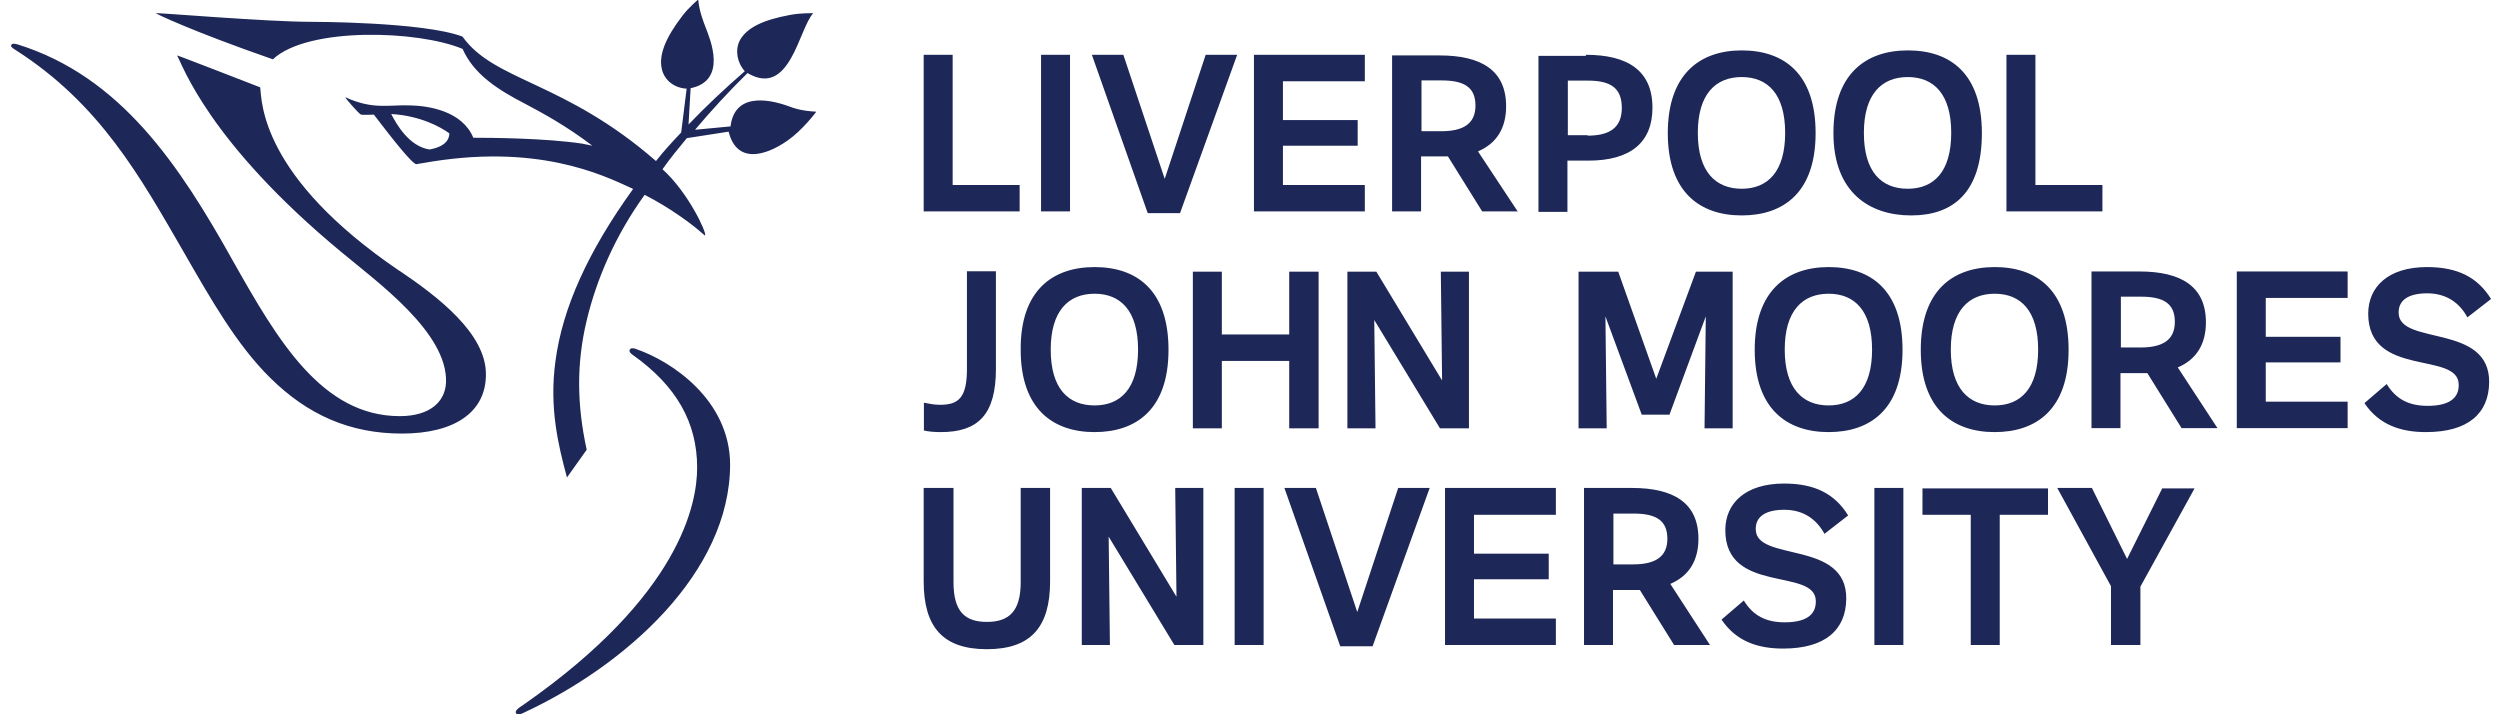 <svg width="112" height="32" viewBox="0 0 112 32" fill="none" xmlns="http://www.w3.org/2000/svg">
<g id="LIVERPOOL JOHN MOORES UNIVERSITY" clip-path="url(#clip0_10074_1396)">
<path id="Vector" d="M95.298 25.03L96.868 21.879H98.317L95.89 26.281V28.896H94.573V26.262L92.165 21.86H93.717L95.288 25.03H95.298ZM58.952 21.86H57.541L60.043 28.953H61.492L64.05 21.86H62.639L60.805 27.419L58.952 21.86ZM42.698 21.86H41.381V26.046C41.381 28.087 42.237 29.084 44.212 29.084C46.188 29.084 47.044 28.087 47.044 26.046V21.86H45.727V26.084C45.727 27.382 45.209 27.861 44.212 27.861C43.215 27.861 42.717 27.382 42.717 26.084V21.86H42.698ZM81.743 23.911L82.797 23.092C82.204 22.133 81.32 21.663 79.928 21.663C78.169 21.663 77.294 22.566 77.294 23.751C77.294 26.639 81.329 25.416 81.348 26.921C81.367 27.57 80.868 27.88 79.956 27.88C79.138 27.88 78.545 27.598 78.122 26.902L77.125 27.758C77.793 28.755 78.79 29.056 79.881 29.056C81.772 29.056 82.693 28.219 82.712 26.836C82.75 24.174 78.677 25.19 78.658 23.723C78.639 23.13 79.119 22.838 79.937 22.838C80.812 22.838 81.386 23.28 81.734 23.911M49.762 21.86H48.464V28.896H49.724L49.668 24.042L52.612 28.896H53.91V21.86H52.65L52.706 26.733L49.762 21.86ZM69.703 28.896V27.711H66.035V25.952H69.383V24.804H66.035V23.064H69.703V21.86H64.737V28.896H69.703ZM88.271 28.896H89.588V23.064H91.751V21.879H86.127V23.064H88.29V28.896H88.271ZM85.271 21.86H83.972V28.896H85.271V21.86ZM56.61 21.86H55.312V28.896H56.61V21.86ZM76.608 28.896H74.999L73.466 26.432H72.262V28.896H70.964V21.86H73.108C74.98 21.86 76.09 22.528 76.09 24.137C76.09 25.115 75.667 25.801 74.83 26.159L76.608 28.896ZM73.165 25.284C74.143 25.284 74.698 24.955 74.698 24.137C74.698 23.318 74.2 23.008 73.184 23.008H72.281V25.284H73.165ZM72.497 12.172H70.719V19.189H71.98L71.923 14.175L73.55 18.577H74.792L76.419 14.175L76.363 19.189H77.623V12.172H75.977L74.2 16.969L72.497 12.172ZM41.372 19.283C41.616 19.339 41.87 19.358 42.152 19.358C43.817 19.358 44.617 18.577 44.617 16.527V12.153H43.319V16.527C43.319 17.806 42.952 18.135 42.115 18.135C41.823 18.135 41.597 18.079 41.391 18.041V19.283H41.372ZM110.545 14.213L111.599 13.395C111.006 12.435 110.122 11.965 108.73 11.965C106.971 11.965 106.096 12.868 106.096 14.053C106.096 16.941 110.131 15.718 110.15 17.223C110.169 17.872 109.67 18.182 108.758 18.182C107.94 18.182 107.347 17.9 106.924 17.204L105.927 18.06C106.595 19.057 107.592 19.358 108.683 19.358C110.573 19.358 111.495 18.521 111.514 17.138C111.552 14.476 107.479 15.492 107.46 14.025C107.441 13.432 107.921 13.141 108.739 13.141C109.614 13.141 110.197 13.583 110.536 14.213M61.661 12.172H60.363V19.189H61.623L61.567 14.335L64.511 19.189H65.809V12.172H64.549L64.605 17.044L61.661 12.172ZM54.738 12.172H53.44V19.189H54.738V16.169H57.757V19.189H59.074V12.172H57.757V14.984H54.738V12.172ZM49.038 11.965C50.928 11.965 52.349 12.999 52.349 15.671C52.349 18.342 50.9 19.358 49.038 19.358C47.175 19.358 45.727 18.323 45.727 15.671C45.708 13.009 47.157 11.965 49.038 11.965ZM49.038 18.163C50.204 18.163 50.985 17.402 50.985 15.662C50.985 13.921 50.204 13.159 49.038 13.159C47.871 13.159 47.072 13.921 47.072 15.662C47.072 17.402 47.853 18.163 49.038 18.163ZM89.362 11.965C91.253 11.965 92.673 12.999 92.673 15.671C92.673 18.342 91.225 19.358 89.362 19.358C87.5 19.358 86.051 18.323 86.051 15.671C86.051 13.018 87.481 11.965 89.362 11.965ZM89.362 18.163C90.529 18.163 91.309 17.402 91.309 15.662C91.309 13.921 90.529 13.159 89.362 13.159C88.196 13.159 87.396 13.921 87.396 15.662C87.396 17.402 88.196 18.163 89.362 18.163ZM81.922 11.965C83.813 11.965 85.233 12.999 85.233 15.671C85.233 18.342 83.784 19.358 81.922 19.358C80.059 19.358 78.611 18.323 78.611 15.671C78.611 13.018 80.059 11.965 81.922 11.965ZM81.922 18.163C83.088 18.163 83.869 17.402 83.869 15.662C83.869 13.921 83.088 13.159 81.922 13.159C80.756 13.159 79.956 13.921 79.956 15.662C79.956 17.402 80.756 18.163 81.922 18.163ZM105.174 19.179V17.994H101.506V16.235H104.854V15.088H101.506V13.348H105.174V12.162H100.208V19.179H105.174ZM99.342 19.179H97.734L96.201 16.715H94.997V19.179H93.699V12.162H95.843C97.715 12.162 98.825 12.83 98.825 14.439C98.825 15.417 98.402 16.104 97.564 16.461L99.342 19.179ZM95.9 15.567C96.878 15.567 97.433 15.238 97.433 14.42C97.433 13.601 96.934 13.291 95.918 13.291H95.015V15.567H95.9ZM85.478 2.258C87.368 2.258 88.788 3.292 88.788 5.964C88.788 8.635 87.49 9.651 85.619 9.651C83.747 9.651 82.138 8.616 82.138 5.964C82.138 3.311 83.587 2.258 85.468 2.258M85.468 8.456C86.635 8.456 87.415 7.694 87.415 5.954C87.415 4.214 86.635 3.452 85.468 3.452C84.302 3.452 83.502 4.214 83.502 5.954C83.502 7.694 84.283 8.456 85.468 8.456ZM78.028 2.258C79.918 2.258 81.339 3.292 81.339 5.964C81.339 8.635 79.89 9.651 78.028 9.651C76.165 9.651 74.717 8.616 74.717 5.964C74.717 3.311 76.165 2.258 78.028 2.258ZM78.028 8.456C79.194 8.456 79.975 7.694 79.975 5.954C79.975 4.214 79.194 3.452 78.028 3.452C76.861 3.452 76.062 4.214 76.062 5.954C76.062 7.694 76.861 8.456 78.028 8.456ZM61.144 9.472V8.287H57.475V6.528H60.824V5.38H57.475V3.64H61.144V2.455H56.177V9.472H61.144ZM50.326 2.455H48.916L51.418 9.547H52.866L55.425 2.455H54.014L52.179 8.014L50.326 2.455ZM91.187 2.455H89.889V9.472H94.188V8.287H91.187V2.483V2.455ZM42.679 2.455H41.381V9.472H45.68V8.287H42.679V2.483V2.455ZM47.937 2.455H46.639V9.472H47.937V2.483V2.455ZM68.01 9.472H66.402L64.868 7.008H63.664V9.472H62.366V2.483H64.492C66.364 2.483 67.474 3.151 67.474 4.76C67.474 5.738 67.051 6.425 66.214 6.782L68.01 9.5V9.472ZM64.567 5.879C65.546 5.879 66.101 5.55 66.101 4.731C66.101 3.913 65.602 3.603 64.586 3.603H63.683V5.879H64.567ZM71.048 2.455C72.92 2.455 74.03 3.161 74.03 4.825C74.03 6.378 73.052 7.196 71.161 7.196H70.221V9.491H68.923V2.502H71.048M71.124 6.077C72.102 6.077 72.657 5.728 72.657 4.835C72.657 3.941 72.158 3.612 71.142 3.612H70.239V6.058H71.124M17.894 12.134C11.676 7.911 11.733 4.562 11.657 3.913C11.657 3.913 7.933 2.465 7.933 2.483C8.177 2.907 9.343 6.368 15.298 11.297C16.925 12.652 20.057 14.909 19.982 17.129C19.944 18.032 19.22 18.643 17.913 18.643C14.414 18.643 12.429 15.219 10.453 11.72C8.055 7.422 5.421 3.424 0.774 1.985C0.624 1.947 0.549 1.947 0.511 2.004C0.473 2.06 0.492 2.116 0.68 2.229C4.49 4.656 6.286 7.93 8.234 11.297C9.456 13.423 10.604 15.445 12.1 16.922C13.783 18.587 15.674 19.424 18.007 19.424C20.339 19.424 21.769 18.483 21.769 16.781C21.788 14.947 19.606 13.282 17.903 12.134M28.495 15.633C28.325 15.577 28.25 15.596 28.212 15.671C28.175 15.746 28.25 15.84 28.344 15.897C30.31 17.289 31.232 18.935 31.232 20.948C31.232 22.537 30.508 26.648 23.472 31.558C23.208 31.727 23.048 31.85 23.124 31.962C23.142 32 23.255 32.038 23.434 31.944C28.024 29.818 32.709 25.651 32.709 20.797C32.69 17.928 30.112 16.188 28.485 15.633M36.556 5.023C36.556 5.023 35.963 5.823 35.276 6.302C34.261 7.008 33 7.337 32.643 5.898L30.771 6.189C30.404 6.631 30.009 7.111 29.68 7.582C30.846 8.635 31.665 10.432 31.589 10.544C31.57 10.563 31.514 10.488 31.307 10.319C30.94 10.008 30.009 9.303 28.88 8.729C27.544 10.582 26.717 12.539 26.284 14.354C25.823 16.282 25.842 18.116 26.284 20.148L25.4 21.39C25.014 19.96 24.6 18.276 24.883 16.188C25.193 13.799 26.359 11.241 28.363 8.466L28.288 8.428C26.99 7.835 24.027 6.378 18.881 7.318C18.881 7.318 18.731 7.337 18.656 7.356C18.468 7.356 17.527 6.152 16.765 5.155L16.746 5.136C16.21 5.155 16.191 5.136 16.172 5.136C16.041 5.061 15.448 4.374 15.467 4.355C16.727 4.929 17.395 4.684 18.392 4.722C19.192 4.741 20.706 4.967 21.205 6.171C22.004 6.171 24.441 6.189 26.077 6.434C26.19 6.453 26.538 6.528 26.538 6.528C25.353 5.625 24.281 5.051 23.538 4.656C22.277 4.007 21.224 3.32 20.725 2.192C18.74 1.355 13.783 1.195 12.231 2.653C12.231 2.653 12.212 2.671 12.212 2.653C8.535 1.373 6.983 0.611 6.983 0.593C6.983 0.555 11.911 0.978 13.962 0.978C14.018 0.978 18.91 0.978 20.687 1.627C20.687 1.627 20.7 1.634 20.725 1.646C22.155 3.65 25.278 3.631 29.388 7.215C29.717 6.791 30.131 6.34 30.517 5.935L30.762 3.97C30.225 3.951 29.764 3.603 29.651 3.095C29.501 2.465 29.821 1.684 30.573 0.706C30.884 0.301 31.279 -0.019 31.279 -0.019C31.335 0.517 31.486 0.903 31.646 1.317C31.796 1.721 32.605 3.612 30.94 3.951L30.846 5.578C31.589 4.797 32.492 3.951 33.367 3.189C33.019 2.803 32.925 2.248 33.141 1.815C33.452 1.242 34.176 0.894 35.399 0.668C35.897 0.574 36.433 0.593 36.433 0.593C35.784 1.279 35.399 4.402 33.489 3.273C32.671 4.073 31.843 4.976 31.138 5.813L32.727 5.663C32.934 3.96 34.816 4.59 35.229 4.722C35.578 4.854 35.897 4.967 36.565 5.004M20.142 5.982C19.719 5.672 18.806 5.183 17.527 5.108C17.753 5.55 18.326 6.566 19.248 6.697C19.305 6.678 20.123 6.584 20.132 5.973" fill="#1D2758"/>
</g>
<defs>
<clipPath id="clip0_10074_1396">
<rect width="111.106" height="32" fill="white" transform="translate(0.5)"/>
</clipPath>
</defs>
</svg>
